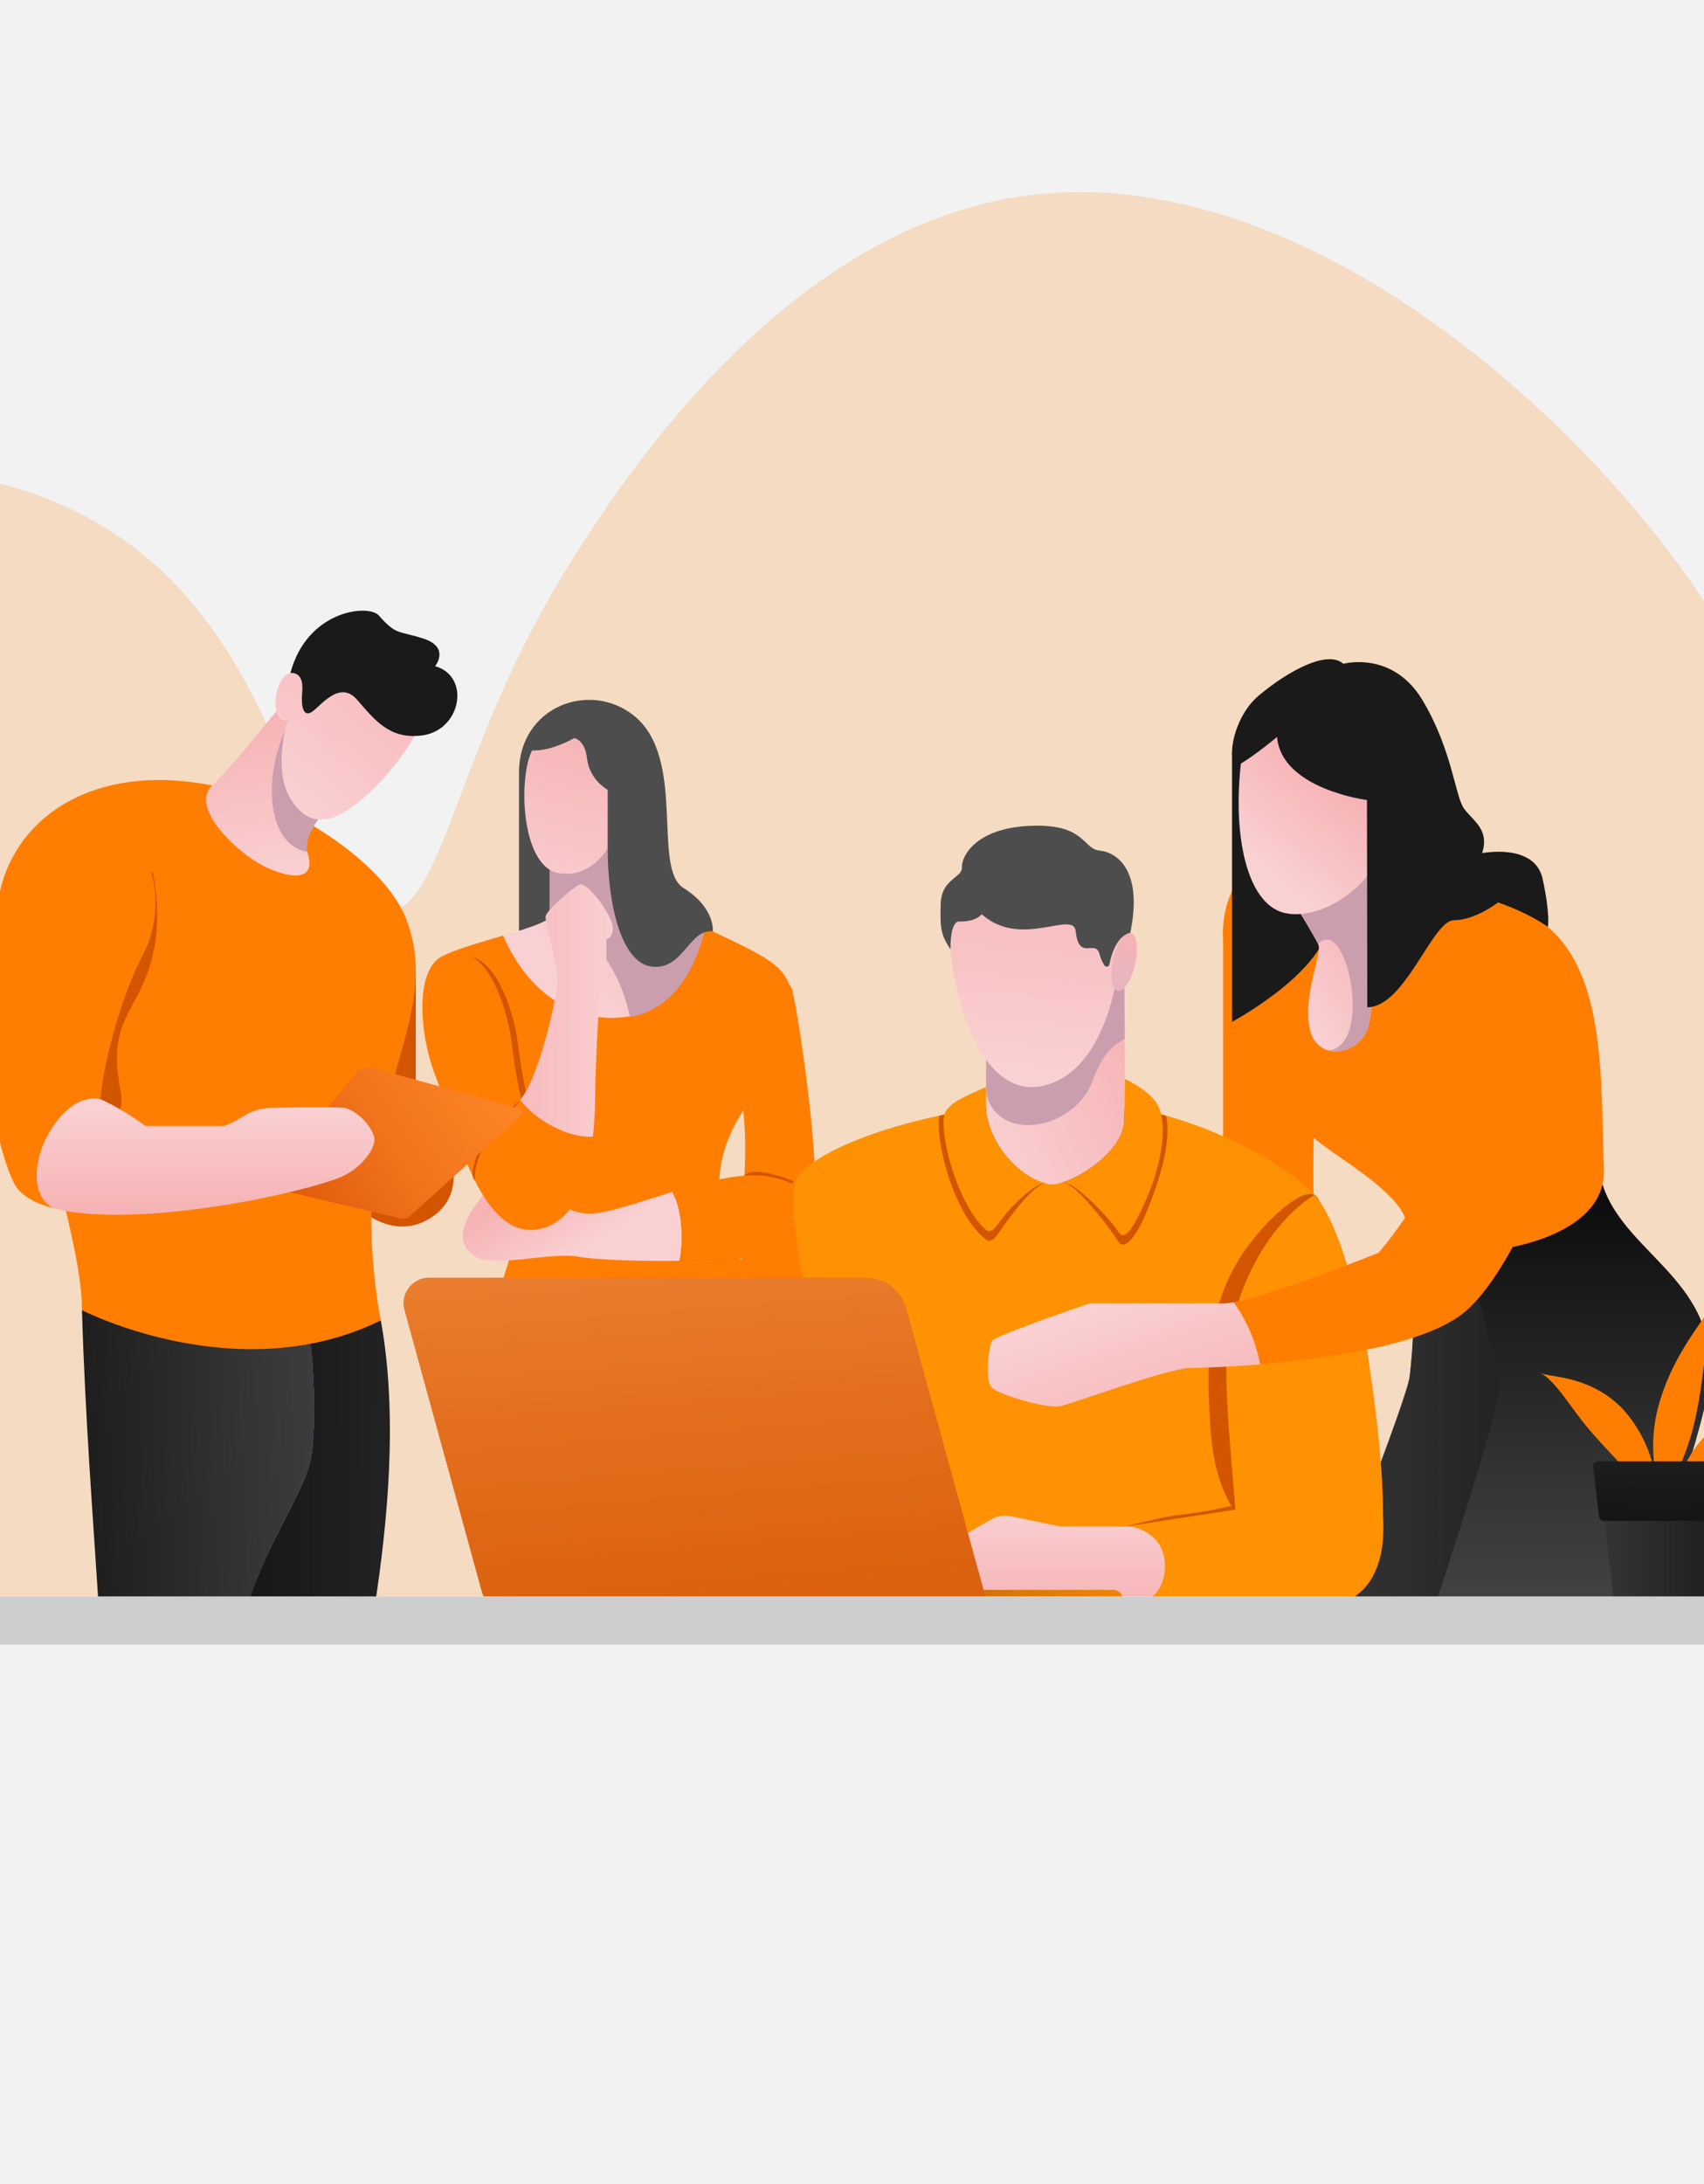 <?xml version="1.0" encoding="utf-8"?>
<!-- Generator: Adobe Illustrator 23.0.3, SVG Export Plug-In . SVG Version: 6.00 Build 0)  -->
<svg version="1.1" id="Layer_1" xmlns="http://www.w3.org/2000/svg" xmlns:xlink="http://www.w3.org/1999/xlink" x="0px" y="0px"
	 viewBox="0 0 370 474" style="enable-background:new 0 0 370 474;" xml:space="preserve">
<style type="text/css">
	.st0{fill:#F2F2F2;}
	.st1{opacity:0.2;clip-path:url(#SVGID_2_);fill:#FF7E02;}
	.st2{clip-path:url(#SVGID_2_);}
	.st3{fill:#FF7E02;}
	.st4{fill:url(#SVGID_3_);}
	.st5{fill:#CB9EAE;}
	.st6{fill:url(#SVGID_4_);}
	.st7{fill:#D35500;}
	.st8{fill:url(#SVGID_5_);}
	.st9{fill:#4D4D4D;}
	.st10{fill:url(#SVGID_6_);}
	.st11{fill:url(#SVGID_7_);}
	.st12{fill:url(#SVGID_8_);}
	.st13{fill:url(#SVGID_9_);}
	.st14{fill:#1A1A1A;}
	.st15{fill:url(#SVGID_10_);}
	.st16{fill:url(#SVGID_11_);}
	.st17{fill:#FF9203;}
	.st18{fill:url(#SVGID_12_);}
	.st19{fill:url(#SVGID_13_);}
	.st20{fill:url(#SVGID_14_);}
	.st21{fill:url(#SVGID_15_);}
	.st22{fill:url(#SVGID_16_);}
	.st23{fill:url(#SVGID_17_);}
	.st24{fill:url(#SVGID_18_);}
	.st25{fill:url(#SVGID_19_);}
	.st26{fill:url(#SVGID_20_);}
	.st27{fill:url(#SVGID_21_);}
	.st28{fill:url(#SVGID_22_);}
	.st29{fill:url(#SVGID_23_);}
	.st30{fill:url(#SVGID_24_);}
	.st31{fill:url(#SVGID_25_);}
	.st32{fill:url(#SVGID_26_);}
	.st33{fill:url(#SVGID_27_);}
	.st34{fill:#CECECE;}
</style>
<g>
	<rect class="st0" width="370" height="474"/>
	<g>
		<defs>
			<rect id="SVGID_1_" width="370" height="474"/>
		</defs>
		<clipPath id="SVGID_2_">
			<use xlink:href="#SVGID_1_"  style="overflow:visible;"/>
		</clipPath>
		<path class="st1" d="M-87.68,392.4c-16-10.44-51.46-36.89-67.58-83.74c-23.73-68.99,2.3-159.57,67.58-192.45
			c30.75-15.49,79.28-22.75,113.12,0c40.22,27.04,39.42,82.84,57.3,82.27c14.15-0.45,15.34-35.43,41.13-76.39
			c9.82-15.59,44.77-71.09,96.96-79.33c57.5-9.08,117.01,42.17,145.44,82.27c29.8,42.02,27.21,74.29,55.83,83.74
			c33.64,11.12,58.88-26.33,86.68-13.22c26.93,12.7,31.36,61.13,27.91,89.62c-8.17,67.52-70.43,104.27-80.8,110.18
			C274.7,394.35,93.51,393.37-87.68,392.4z"/>
		<g class="st2">
			<g>
				<path class="st3" d="M104.32,319.85c2.12,8.96,5.24,19.02,8.48,28.51h53.69c1.21-3.9,2.41-8.09,3.56-12.54
					c6.6-25.69-0.35-47.91-6.6-57.98c-6.25-10.07-11.63-22.05-2.1-36.73c9.53-14.68,10.43-26.11,10.43-26.11
					c-1.39-5.56-5.73-7.46-17-12.84c0,0-0.67-0.22-1.72-0.58c-2.39,9.7-7.43,17.41-16.35,18.98c-11.63,2.05-22.12-5.04-27.43-17.5
					c-5.12,1.51-10.82,3.12-13.54,4.65c0,0,14.24,30.9,16.95,48.37C115.41,273.55,97.83,292.42,104.32,319.85z"/>
				<g>
					<linearGradient id="SVGID_3_" gradientUnits="userSpaceOnUse" x1="145.195" y1="189.84" x2="122.124" y2="210.604">
						<stop  offset="0" style="stop-color:#F6B3B5"/>
						<stop  offset="1" style="stop-color:#FAD1D3"/>
					</linearGradient>
					<path class="st4" d="M136.71,220.55c8.92-1.57,13.96-9.28,16.35-18.98c-3.73-1.26-12.52-4.28-14.96-5.5
						c-3.12-1.56-2.26-14.23-2.26-14.23l-16.5,4.71c0,5.69,0,10.05,0,12.3c0,1.15-4.71,2.62-10.07,4.2
						C114.59,215.51,125.08,222.6,136.71,220.55z"/>
					<path class="st5" d="M135.84,182.04l-16.5,4.71c0,4.41,0,8.01,0,10.46c6.97,3.77,14.79,10.76,17.45,23.53
						c8.87-1.61,13.88-9.29,16.26-18.96c-3.73-1.26-12.52-4.28-14.96-5.5C134.98,194.72,135.84,182.04,135.84,182.04z"/>
				</g>
				<linearGradient id="SVGID_4_" gradientUnits="userSpaceOnUse" x1="117.867" y1="255.516" x2="127.463" y2="270.938">
					<stop  offset="0" style="stop-color:#F6B3B5"/>
					<stop  offset="1" style="stop-color:#FAD1D3"/>
				</linearGradient>
				<path class="st6" d="M146.02,258.7c-7.36,2.25-14.31,4.73-17.99,4.73c-7.29,0-18.05-10.24-23.14-3.98
					c-5.09,6.26-5.85,10.4-1.86,13.18c3.99,2.78,16.67-1.04,22.75,0.17c2.71,0.54,11.96,1.01,21.79,0.86
					C148.4,269.76,148.28,262.62,146.02,258.7z"/>
				<path class="st3" d="M172.06,215c-1.71-6.85-15.8,5.73-12.33,17.19c2.98,9.82,1.89,23.03,1.89,23.03l13.79,13.95
					C180.11,263.43,173.45,220.55,172.06,215z"/>
				<path class="st7" d="M166.25,255.36c-5.34-0.78-12.99,1.21-20.23,3.42c2.26,3.9,2.38,11,1.54,14.89
					c12.21-0.19,25.3-1.33,27.9-4.49C175.46,269.18,181.72,257.61,166.25,255.36z"/>
				<path class="st7" d="M176.41,266.74c0.22-0.74,1.15-4.19-0.77-7.35c-1.61-2.65-4.24-3.45-6.58-4.17
					c-0.62-0.19-6.26-1.91-7.49,0.05c-0.65,1.03,0.23,2.62,1.21,4.39c1.28,2.31,4.16,7.52,9.32,7.89
					C172.98,267.62,174.51,267.58,176.41,266.74z"/>
				<path class="st3" d="M166.22,255.27c-5.33-0.78-12.97,1.22-20.2,3.43c2.26,3.92,2.38,11.06,1.54,14.96
					c12.19-0.19,25.27-1.34,27.86-4.51C175.42,269.16,181.67,257.53,166.22,255.27z"/>
				<linearGradient id="SVGID_5_" gradientUnits="userSpaceOnUse" x1="127.965" y1="156.84" x2="116.891" y2="199.405">
					<stop  offset="0" style="stop-color:#F6B3B5"/>
					<stop  offset="1" style="stop-color:#FAD1D3"/>
				</linearGradient>
				<path class="st8" d="M115.54,162.89c-2.9,5.63-2.57,24.78,5.47,26.55c7.03,1.55,10.94-5.31,10.94-5.31v-12.7
					c0,0-3.96-2.06-4.51-6.93c-0.43-3.89-2.74-4.3-2.74-4.3S119.88,163.05,115.54,162.89z"/>
				<path class="st7" d="M104.32,254.78c-3.63-7.04-6.05-15.91-8.17-20.91c-4.01-9.45-4.67-22.62,0.89-25.63
					c10.24-5.05,14.58,12.31,15.28,17.34c0.69,5.04,2.08,16.81,5.9,21.03L104.32,254.78z"/>
				<path class="st3" d="M103.03,256.08c-3.63-7.31-6.05-16.53-8.17-21.74c-4.01-9.82-4.67-23.51,0.89-26.64
					c10.24-5.24,14.58,12.79,15.28,18.03c0.69,5.24,2.08,17.47,5.9,21.85L103.03,256.08z"/>
				<path class="st9" d="M148.42,192.75c-6.94-4.34,0.8-28.27-10.85-37.48c-9.59-7.58-24.88-1.88-24.88,12.44
					c0,5.83,0,25.67,0,34.32c3.79-1.18,6.65-2.28,6.65-3.17v-9.86v-0.22c-6.39-4.07-6.52-20.6-3.81-25.88
					c4.34,0.16,9.17-2.7,9.17-2.7s2.3,0.41,2.74,4.3c0.54,4.87,4.51,6.93,4.51,6.93v12.7c0,11.92,2.87,24.96,9.67,25.69
					c6.8,0.72,7.95-8.24,13.16-7.67C154.78,202.15,155.36,197.09,148.42,192.75z"/>
				<path class="st7" d="M112.93,238.78c-1.52,1.37-3.16,3-4.82,4.93c-1.83,2.13-3.07,3.59-4.06,5.81c-0.14,0.32-2.44,5.6-0.88,6.8
					c0.96,0.73,2.94-0.39,4.39-1.21c2.72-1.54,7.55-4.27,7.89-9.32C115.68,242.42,113.78,239.81,112.93,238.78z"/>
				<path class="st3" d="M112.96,238.77c-3.79,5.18-9.73,9.71-9.93,17.31c3.22,6.49,7.41,11.47,13.2,10.82
					c8.54-0.96,11.5-11.01,12.51-20.21C123.03,247.13,115.76,242.62,112.96,238.77z"/>
				<linearGradient id="SVGID_6_" gradientUnits="userSpaceOnUse" x1="105.445" y1="219.332" x2="135.162" y2="219.332">
					<stop  offset="0" style="stop-color:#F6B3B5"/>
					<stop  offset="1" style="stop-color:#FAD1D3"/>
				</linearGradient>
				<path class="st10" d="M125.85,191.99c-1.63,0.74-7.4,5.77-7.4,7.03c0,1.26,2.59,10.73,2.59,13.62s-2.65,15.46-6.12,22.91
					c-0.52,1.12-1.2,2.18-1.96,3.22c2.81,3.84,10.07,8.36,15.78,7.92c0.45-4.08,0.51-7.99,0.51-10.86c0,0,0.58-21.04,1.54-22.54
					c0.87-1.37,0.86-3.62,0.86-5.53c0-3.57,0-3.9,0-3.9s1.33-0.08,1.4-2.36c0-0.07,0-0.14,0-0.21
					C133.05,198.8,127.48,191.25,125.85,191.99z"/>
			</g>
			<g>
				<g>
					<path class="st3" d="M265.58,201.3c0,20.5,0,61.42,0,61.42s20.5,0.63,19.87,0c-0.63-0.63,0-28.53,0-28.53L265.58,201.3z"/>
					<linearGradient id="SVGID_7_" gradientUnits="userSpaceOnUse" x1="313.199" y1="367.466" x2="314.183" y2="242.329">
						<stop  offset="0" style="stop-color:#001462"/>
						<stop  offset="0.069" style="stop-color:#081E71"/>
						<stop  offset="0.252" style="stop-color:#193595"/>
						<stop  offset="0.437" style="stop-color:#2748B0"/>
						<stop  offset="0.623" style="stop-color:#3055C4"/>
						<stop  offset="0.81" style="stop-color:#365CD0"/>
						<stop  offset="1" style="stop-color:#385FD4"/>
					</linearGradient>
					<path class="st11" d="M306.09,269.27c1.69,11.5,0.63,24.59,0,29.54c-0.63,4.95-15.21,49.18-15.21,49.18h35.53l9.78-46.86
						l-12.99-35.8L306.09,269.27z"/>
					<linearGradient id="SVGID_8_" gradientUnits="userSpaceOnUse" x1="373.483" y1="306.85" x2="283.728" y2="306.85">
						<stop  offset="0.105" style="stop-color:#000000"/>
						<stop  offset="0.208" style="stop-color:#0A0A0A"/>
						<stop  offset="0.492" style="stop-color:#212121"/>
						<stop  offset="0.762" style="stop-color:#2E2E2E"/>
						<stop  offset="1" style="stop-color:#333333"/>
					</linearGradient>
					<path class="st12" d="M306.09,269.27c1.69,11.5,0.63,24.59,0,29.54c-0.63,4.95-18.12,49.55-18.12,49.55h38.44l9.78-47.23
						l-12.99-35.8L306.09,269.27z"/>
					<linearGradient id="SVGID_9_" gradientUnits="userSpaceOnUse" x1="341.462" y1="239.701" x2="341.462" y2="368.058">
						<stop  offset="0" style="stop-color:#000000"/>
						<stop  offset="0.635" style="stop-color:#343434"/>
						<stop  offset="1" style="stop-color:#4D4D4D"/>
					</linearGradient>
					<path class="st13" d="M347.96,257.08c5.23,16.41,28.69,21.71,22.22,48.21c-4.67,19.13-14.2,43.07-14.2,43.07h-44.35
						c0,0,13.91-41.7,13.91-47.23c0-5.52-8.73-33.91-8.73-33.91L347.96,257.08z"/>
					<path class="st3" d="M272.75,187.41c-5.23,2.49-10.02,13.61-5.23,24.04c4.78,10.43,5.46,8.57,7.28,16.75
						c1.81,8.19,1.1,12.72,16.08,22.93c14.98,10.2,14.53,12.93,15.21,18.14c0.68,5.22,42.86,4.08,42.18-15.42
						c-0.68-19.5,0.4-42.02-12.16-52.64C323.55,190.58,272.75,187.41,272.75,187.41z"/>
					<path class="st14" d="M267.52,163.26v58.54c0,0,21.25-11.4,21.06-22.56c-0.19-11.16-9.61-35.98-9.61-35.98H267.52z"/>
					<linearGradient id="SVGID_10_" gradientUnits="userSpaceOnUse" x1="300.778" y1="203.635" x2="279.872" y2="218.372">
						<stop  offset="0" style="stop-color:#F6B3B5"/>
						<stop  offset="0.991" style="stop-color:#FAD1D3"/>
					</linearGradient>
					<path class="st15" d="M282.44,198.39c0,0,2.83,4.58,3.79,6.55c0.96,1.97-3.3,10.67-1.89,18.13c1.4,7.46,10.64,6.19,12.7,0
						c0.62-1.87,2.27-15.1,2.27-15.1v-21.89L282.44,198.39z"/>
					<path class="st5" d="M286.23,204.94c5.97-6.69,12.15,21.64,2.36,23.08c0.02,0.01,0.05,0.01,0.07,0.01l1.4,0.16
						c2.85,0,5.89-1.88,6.97-5.11c0.62-1.87,2.27-15.1,2.27-15.1v-21.89l-16.87,12.31C282.44,198.39,285.27,202.97,286.23,204.94z"
						/>
					<linearGradient id="SVGID_11_" gradientUnits="userSpaceOnUse" x1="288.351" y1="168.456" x2="272.586" y2="187.305">
						<stop  offset="0" style="stop-color:#F6B3B5"/>
						<stop  offset="0.991" style="stop-color:#FAD1D3"/>
					</linearGradient>
					<path class="st16" d="M270,161.59c-2.9,18.01,0.29,34.61,8.97,36.58c8.68,1.97,21.13-7.53,21.13-15.91
						c0-8.38,8.39-30.21-1.16-35.19C289.39,142.09,271.85,150.12,270,161.59z"/>
					<path class="st14" d="M277.3,159.95c0,0-4.54,3.81-7.86,5.79c-3.33,1.98-2.51-9.44,3.93-14.81c6.44-5.37,14.89-9.93,18.32-6.85
						c0,0,10.73-2.97,17.24,7.99c6.51,10.96,6.97,20.78,9.02,23.52c2.06,2.74,5.48,4.45,3.88,9.59c0,0,11.42-2.28,13.13,5.59
						c1.71,7.88,1.14,10.43,1.14,10.43s-3.55-2.78-10.83-5.32c0,0-4.9,3.86-9.58,3.86c-4.68,0-10.58,18.89-18.8,18.89l-0.07-44.98
						C296.82,173.65,278.25,171.28,277.3,159.95z"/>
				</g>
				<g>
					<path class="st3" d="M173.1,255.64c-21.57,22.46-40.16,90.99-40.16,90.99h30.97l19.36-45.49L173.1,255.64z"/>
					<path class="st17" d="M285.45,259.35c-4.51-5.13-28.55-22-59.21-20.17c-27.03,1.62-48.89,9.97-53.15,16.46
						c-3.12,4.75,3.71,36.81,8.46,49.57c4.75,12.76,6.83,26.42,6.83,38c0,0,76.44-0.45,76.88,0c0.45,0.45,9.5-28.2,10.69-42.45
						C277.14,286.51,274.47,270.78,285.45,259.35z"/>
					<linearGradient id="SVGID_12_" gradientUnits="userSpaceOnUse" x1="248.911" y1="227.72" x2="209.841" y2="243.142">
						<stop  offset="0" style="stop-color:#F6B3B5"/>
						<stop  offset="0.991" style="stop-color:#FAD1D3"/>
					</linearGradient>
					<path class="st18" d="M244.09,212.58c0,0,0.38,23.76,0,30.85c-0.38,7.09-11.37,13.47-15.45,13.65
						c-4.08,0.18-13.12-5.85-14.54-15.96v-21.45L244.09,212.58z"/>
					<path class="st5" d="M244.24,225.49c-0.05-6.88-0.14-12.91-0.14-12.91l-29.99,7.09v17.59c2.5,11,19.08,7.99,23.03-2.43
						C239.4,228.86,241.33,227.09,244.24,225.49z"/>
					<linearGradient id="SVGID_13_" gradientUnits="userSpaceOnUse" x1="227.196" y1="176.648" x2="221.713" y2="234.224">
						<stop  offset="0" style="stop-color:#F6B3B5"/>
						<stop  offset="0.991" style="stop-color:#FAD1D3"/>
					</linearGradient>
					<path class="st19" d="M206.15,203.35c1.13,17.41,8.22,34.25,19.46,32.48c13.94-2.2,18.17-23.35,17.62-34.87
						c-0.55-11.52-7.12-18.73-17.11-18.74C216.62,182.21,205.2,188.61,206.15,203.35z"/>
					<linearGradient id="SVGID_14_" gradientUnits="userSpaceOnUse" x1="221.608" y1="287.438" x2="245.949" y2="202.243">
						<stop  offset="0" style="stop-color:#8CC6FF"/>
						<stop  offset="1" style="stop-color:#F6B3B5"/>
					</linearGradient>
					<path class="st20" d="M246.51,209.15c-0.75,3.47-2.43,6.1-3.77,5.88c-1.34-0.22-1.82-3.22-1.07-6.69
						c0.75-3.47,2.43-6.1,3.77-5.88C246.78,202.68,247.26,205.68,246.51,209.15z"/>
					<path class="st9" d="M206.38,206.07c-2.12-3.25-2.27-4.53-2.12-9.93c0.16-5.4,4.71-5.59,4.61-7.89c-0.1-2.31,2.85-8.5,14.86-9
						c12.02-0.5,11.3,5.01,15.02,5.37c3.72,0.36,9.49,4.18,6.68,17.84c0,0-3.27,0.31-4.55,6.92c-0.09,0.47-0.78,0.6-1.05,0.2
						c-0.37-0.56-0.79-1.38-1.1-2.53c-0.9-3.3-4.49,1.66-5.15-4.92c-0.47-4.69-11.91,3.92-20.4-3.69c0,0-1.26,1.68-4.88,1.57
						C206.22,199.94,206.38,206.07,206.38,206.07z"/>
					<g>
						<path class="st7" d="M214.1,269.05c0,0,0.99,1.26,2.84-1.56c1.85-2.82,8.17-11.39,10.36-10.54l-0.01-0.02
							c-4.45-0.92-11.91-6.7-13.19-15.81v-0.74c-3.54,0.49-6.93,1.09-10.15,1.78C203.06,247.19,206.84,263.49,214.1,269.05z"/>
						<path class="st7" d="M244.08,243.43c-0.33,6.17-8.69,11.8-13.54,13.28l0,0c2.29-0.89,10.72,10.19,12.18,12.63
							c1.46,2.44,4.14-0.86,6.81-7.68c1.94-4.95,4.93-13.47,3.68-19.49c-2.87-0.8-5.88-1.48-9.01-2.01
							C244.16,241.45,244.13,242.57,244.08,243.43z"/>
					</g>
					<path class="st7" d="M285.5,259.39c-3.08-1.63-10.9,5.82-15.24,12.06c-8.68,12.48-8.03,26.71-7.67,34.32
						c0.35,7.63,0.85,16.12,6.69,24.12c1.9,2.61,5.6,7.53,12.28,9.54c1.07,0.32,10.87,3.13,15.9-2.08
						c3.11-3.21,2.93-7.96,2.63-16.12c-0.09-2.52-0.25-2.55-1.21-10.53c-1.29-10.77-1.03-11.02-1.86-16.23
						c-0.92-5.76-1.98-10.06-2.74-13.16c-0.35-1.43-1.45-5.81-3.29-11.18c0,0-0.94-2.76-4.17-8.88
						C286.11,259.92,285.91,259.61,285.5,259.39z"/>
					<path class="st17" d="M214.1,241.12v-5.17c-4.48,1.97-8.63,3.63-9.09,6.2c-0.9,5.03,3.14,19.63,9.09,24.79
						c0,0,0.99,1.27,2.84-1.56c1.85-2.82,8.17-9.28,10.36-8.44l-0.01-0.02C222.85,256.01,215.38,250.23,214.1,241.12z"/>
					<path class="st17" d="M251.58,240.25c-1.24-2.81-5.26-5.09-7.32-6.06c-0.01,3.81-0.06,7.21-0.17,9.24
						c-0.33,6.17-8.69,11.8-13.54,13.28l0,0c2.29-0.89,10.72,8.08,12.18,10.52c1.46,2.44,3.26-0.4,6.23-7.09
						C251.97,253.32,253.6,244.82,251.58,240.25z"/>
					<path class="st7" d="M239.87,335.27c-0.84,1.59,3,5.62,6.22,7.85c6.43,4.47,13.76,4.14,17.69,3.96
						c3.93-0.18,8.31-0.44,12.43-3.45c1.34-0.98,3.88-2.88,4.92-6.33c0.17-0.55,1.61-5.6-1.07-8.19c-1.66-1.6-4.1-1.51-8.31-1.36
						c-0.12,0-0.37,0.04-0.73,0.04c-1.71,0.02-2.62-0.53-3.61-0.76c-0.89-0.2-0.88,0.08-4.5,0.77c-1.3,0.25-2.22,0.38-4.06,0.66
						c-3,0.45-2.97,0.34-4.82,0.66c-1.55,0.26-2.75,0.54-5.15,1.1c-1.87,0.43-3.41,0.82-4.5,1.1c-0.74,1.05-1.86,2.32-3.55,3.28
						C240.28,334.91,240.03,334.98,239.87,335.27z"/>
					<path class="st17" d="M300.3,328.97c0-19.7-5.74-59.18-14.84-69.62c0,0-14.25,7.62-18.76,31.78
						c-1.35,7.22,0.95,27.84,1.54,36.55L300.3,328.97z"/>
					<path class="st17" d="M244.73,348.36c0,0,36.83,0,43.24,0s13.29-5.23,12.33-19.39c-0.97-14.16-24.14-12.18-32.06-1.29
						l-23.82,3.64L244.73,348.36z"/>
					<linearGradient id="SVGID_15_" gradientUnits="userSpaceOnUse" x1="224.712" y1="349.779" x2="224.712" y2="325.767">
						<stop  offset="0" style="stop-color:#F6B3B5"/>
						<stop  offset="0.991" style="stop-color:#FAD1D3"/>
					</linearGradient>
					<path class="st21" d="M222.95,347.5l2.05-1.92l6.22,2.2c1.08,0.38,2.22,0.58,3.36,0.58h12.34c0,0,5.84-1.25,6.03-8.14
						c0.19-6.89-5.74-8.9-8.33-8.9h-13.53c-0.68,0-1.35-0.07-2.02-0.21l-9.62-2.01c-1.42-0.3-2.9-0.06-4.16,0.66l-5.45,3.13
						c-1.06,0.61-2.03,1.35-2.89,2.21l-9.9,9.92c-1.23,1.23-0.36,3.34,1.39,3.34h22.33C221.57,348.36,222.36,348.05,222.95,347.5z"
						/>
				</g>
				<g>
					<path class="st3" d="M337.61,203.68c-9.27-5.36-25.51,9.88-22.02,27.89s-16.28,40.36-16.28,40.36s-22.42,9-31.42,10.71
						c2.16,3.07,4.62,7.62,5.74,13.48c14.72-1.21,35.85-4.21,44.38-11.32c12.9-10.75,26.61-50.4,26.61-63
						C344.63,207.14,337.61,203.68,337.61,203.68z"/>
					<linearGradient id="SVGID_16_" gradientUnits="userSpaceOnUse" x1="249.983" y1="314.359" x2="239.016" y2="282.486">
						<stop  offset="0" style="stop-color:#F6B3B5"/>
						<stop  offset="0.991" style="stop-color:#FAD1D3"/>
					</linearGradient>
					<path class="st22" d="M265.55,282.92c-6.4,0-28.98,0-28.98,0s-20.7,7.01-21.24,8.21c-0.54,1.2-1.61,8.33,0,10.01
						c1.61,1.68,12.1,4.63,14.78,4.1c2.69-0.54,23.66-8.33,28.49-8.33c1.64,0,7.5-0.16,15.02-0.78c-1.12-5.86-3.58-10.41-5.74-13.48
						C266.95,282.82,266.16,282.92,265.55,282.92z"/>
				</g>
			</g>
			<path class="st7" d="M79.8,263.66c0,0,7.26,5.75,14.69,0c7.43-5.75,2.31-15.56,2.31-15.56l-17,9.06V263.66z"/>
			<polygon class="st7" points="90.28,209.81 90.28,252.78 76.31,252.78 76.31,212.16 			"/>
			<g>
				<linearGradient id="SVGID_17_" gradientUnits="userSpaceOnUse" x1="-24.348" y1="317.098" x2="186.766" y2="317.978">
					<stop  offset="0.105" style="stop-color:#000000"/>
					<stop  offset="0.208" style="stop-color:#0A0A0A"/>
					<stop  offset="0.492" style="stop-color:#212121"/>
					<stop  offset="0.762" style="stop-color:#2E2E2E"/>
					<stop  offset="1" style="stop-color:#333333"/>
				</linearGradient>
				<path class="st23" d="M67.5,316.58c-1.34,7.17-8.99,17.24-13.85,31.78h27.77c2.66-17.47,5.07-40.91,1.27-61.76H66.68
					C68.16,293.63,68.76,309.83,67.5,316.58z"/>
				<linearGradient id="SVGID_18_" gradientUnits="userSpaceOnUse" x1="-18.147" y1="303.158" x2="204.279" y2="345.856">
					<stop  offset="0.105" style="stop-color:#001462"/>
					<stop  offset="0.297" style="stop-color:#142E8A"/>
					<stop  offset="0.49" style="stop-color:#2343AA"/>
					<stop  offset="0.675" style="stop-color:#2F53C1"/>
					<stop  offset="0.849" style="stop-color:#365CCF"/>
					<stop  offset="1" style="stop-color:#385FD4"/>
				</linearGradient>
				<path class="st24" d="M40.87,315.03c0,0,3.21,15.6,5.41,33.34h7.37c4.86-14.54,12.5-24.61,13.85-31.78
					c1.26-6.75,0.66-22.95-0.82-29.97H41.53L40.87,315.03z"/>
				<linearGradient id="SVGID_19_" gradientUnits="userSpaceOnUse" x1="-28.089" y1="319.22" x2="100.252" y2="313.496">
					<stop  offset="0" style="stop-color:#000000"/>
					<stop  offset="0.635" style="stop-color:#343434"/>
					<stop  offset="1" style="stop-color:#4D4D4D"/>
				</linearGradient>
				<path class="st25" d="M66.68,286.61c-0.19-0.9-0.39-1.66-0.61-2.22H17.8c0.67,23.23,2.5,46.35,3.6,63.98h32.25
					c4.86-14.54,12.5-24.61,13.85-31.78C68.76,309.83,68.16,293.63,66.68,286.61z"/>
			</g>
			<path class="st3" d="M50.7,171.57c-28.55-7.66-47.84,5.09-51,23.39c-2.89,16.72,18.1,68.49,18.1,89.42
				c0,0,33.84,17.45,64.89,2.22c0,0-4.66-22.2,0-41.87c4.66-19.67,10.85-30.93,5.59-45.04C83.69,187.37,64.06,175.16,50.7,171.57z"
				/>
			<linearGradient id="SVGID_20_" gradientUnits="userSpaceOnUse" x1="56.207" y1="154.946" x2="60.706" y2="191.456">
				<stop  offset="0" style="stop-color:#F6B3B5"/>
				<stop  offset="1" style="stop-color:#FAD1D3"/>
			</linearGradient>
			<path class="st26" d="M61.37,152.66c0,0-10.78,13.55-15.32,17.87c-4.55,4.32,3.84,13.16,10.21,16.91
				c4.2,2.48,13.07,5.23,10.46-2.5c0,0-1.48-4.32,5.68-10.46C72.4,174.49,64.44,150.73,61.37,152.66z"/>
			<path class="st5" d="M72.4,174.49c0,0-3.69-11.01-7.01-17.43l-3.51,1.66c-4.09,8.39-4.82,24.2,4.84,26.23
				C66.72,184.94,65.24,180.62,72.4,174.49z"/>
			<linearGradient id="SVGID_21_" gradientUnits="userSpaceOnUse" x1="92.977" y1="134.7" x2="59.236" y2="172.94">
				<stop  offset="0" style="stop-color:#F6B3B5"/>
				<stop  offset="1" style="stop-color:#FAD1D3"/>
			</linearGradient>
			<path class="st27" d="M65.62,150.22c0.91-5.17-3.71-5.56-5.15-1.24c-1.65,4.93,0.17,8.34,2.06,7.21c0,0-3.68,11.13,0.95,17.83
				c4.63,6.7,10.55,4.13,17.94-3.15c6.36-6.26,10.5-13.91,11.14-16.86c1.68-7.69-6.31-13.91-13.8-13.5
				C69.6,141,65.62,150.22,65.62,150.22z"/>
			<path class="st14" d="M65.62,150.22c-0.29,3.04,0.21,5.4,2,4.36c1.79-1.04,6.03-7.16,9.89-2.73c3.86,4.43,6.99,8.55,13.85,7.82
				c8.85-0.94,10.91-12.92,3.11-15.07c0,0,3.39-4.12-2.64-6.03c-5.52-1.75-5.74-0.66-9.6-5c-2.22-2.49-15.55-1.16-19.18,12.53
				C63.05,146.1,66.07,145.48,65.62,150.22z"/>
			<path class="st7" d="M33.16,189.23c1.66,8.13,0.91,14.2,0,18.11c-2.41,10.36-7.57,12.59-7.76,21.99c-0.13,6.54,2.29,9.44,0,12.93
				c-2.29,3.49-8,5.61-11.64,3.88c-7.19-3.42-7.7-22.52-1.29-36.21C18.15,197.76,28.46,191.63,33.16,189.23z"/>
			<path class="st3" d="M21.84,238.58c0.28-5.95,3.97-21.4,9.16-31.27c5.19-9.87,2.65-22.56-4.41-27.53
				c-7.01-4.93-16.84-4.06-21.5,2.81c-12.52,18.48-8.89,60.03-2.13,74.06c1.34,2.78,4.57,4.59,8.96,5.68
				C2.41,258,11.94,236.32,21.84,238.58z"/>
			<linearGradient id="SVGID_22_" gradientUnits="userSpaceOnUse" x1="49.352" y1="271.023" x2="119.347" y2="224.103">
				<stop  offset="6.134186e-07" style="stop-color:#D14600"/>
				<stop  offset="0.198" style="stop-color:#DF5A0C"/>
				<stop  offset="0.501" style="stop-color:#F1731B"/>
				<stop  offset="0.777" style="stop-color:#FB8324"/>
				<stop  offset="1" style="stop-color:#FF8827"/>
			</linearGradient>
			<path class="st28" d="M58.67,255.51l18.76-22.7c0.81-0.98,2.12-1.39,3.34-1.05l31.82,8.77c0.78,0.22,1.02,1.21,0.42,1.76
				l-24.07,21.73c-0.51,0.46-1.21,0.64-1.88,0.48l-27.56-6.52C58.39,257.72,57.94,256.39,58.67,255.51z"/>
			<linearGradient id="SVGID_23_" gradientUnits="userSpaceOnUse" x1="44.65" y1="262.73" x2="44.65" y2="239.745">
				<stop  offset="0" style="stop-color:#F6B3B5"/>
				<stop  offset="1" style="stop-color:#FAD1D3"/>
			</linearGradient>
			<path class="st29" d="M81.18,246.53c-1.09-3.12-4.21-5.45-6.02-5.97c-1.32-0.38-11.14-0.21-16.41-0.08
				c-2.05,0.05-4.05,0.63-5.78,1.73c-1.66,1.04-3.73,2.2-4.76,2.2c-1.87,0-16.58,0-16.58,0s-4.59-3.47-9.78-5.81
				c-9.9-2.26-19.43,19.41-9.93,23.75c15.98,3.96,47.53-1.82,60.79-6.35c2.94-1,5.54-2.84,7.31-5.39
				C80.96,249.23,81.6,247.74,81.18,246.53z"/>
			<g>
				<linearGradient id="SVGID_24_" gradientUnits="userSpaceOnUse" x1="181.043" y1="358.86" x2="295.925" y2="325.493">
					<stop  offset="6.134186e-07" style="stop-color:#A54F0F"/>
					<stop  offset="0.174" style="stop-color:#C3650B"/>
					<stop  offset="0.369" style="stop-color:#DD7907"/>
					<stop  offset="0.57" style="stop-color:#F08705"/>
					<stop  offset="0.777" style="stop-color:#FB8F03"/>
					<stop  offset="1" style="stop-color:#FF9203"/>
				</linearGradient>
				<path class="st30" d="M193.71,351.96h45.41c2.6,0,4.72-2.11,4.72-4.72l0,0c0-1.19-0.96-2.15-2.15-2.15h-47.98
					c-1.19,0-2.15,0.96-2.15,2.15v2.56C191.56,351,192.52,351.96,193.71,351.96z"/>
				
					<linearGradient id="SVGID_25_" gradientUnits="userSpaceOnUse" x1="-1249.533" y1="346.929" x2="-1239.655" y2="225.924" gradientTransform="matrix(-1 0 0 1 -1096.216 0)">
					<stop  offset="3.690097e-07" style="stop-color:#DB610E"/>
					<stop  offset="0.363" style="stop-color:#E3701F"/>
					<stop  offset="1" style="stop-color:#F49445"/>
				</linearGradient>
				<path class="st31" d="M113.33,351.96h94.86c3.66,0,6.31-3.48,5.35-7.01L196.79,284c-1.08-3.95-4.67-6.68-8.76-6.68H93.17
					c-3.66,0-6.31,3.48-5.35,7.01l16.74,60.95C105.65,349.23,109.24,351.96,113.33,351.96z"/>
			</g>
			<g>
				<g>
					<g>
						<path class="st3" d="M391.56,304.78c-1.43,0.39-3.41,1.97-5.6,4.08c-2.22,2.09-4.62,4.56-7.64,6.82
							c-1.84,1.42-3.65,2.7-5.4,3.95c-1.71,1.28-3.41,2.47-4.88,3.69c-2.99,2.39-5.28,4.75-6.06,6.53c0.79-1.75,1.12-5.01,2.61-8.96
							c0.72-1.98,1.77-4.07,3.17-6.16c1.43-2.06,3.25-4.07,5.48-5.78c3.69-2.77,7.82-3.75,11.09-3.98
							C387.62,304.69,390.14,305.17,391.56,304.78z"/>
					</g>
					<g>
						<path class="st3" d="M360.79,328.52c0.14-1.77-0.72-4.6-1.3-8.34c-0.58-3.73-0.9-8.39,0.24-13.45
							c1.42-6.18,4.12-11.43,6.71-15.5c2.58-4.09,5.02-7.05,5.96-9.17c-0.94,2.12-1.44,5.93-1.98,10.59
							c-0.56,4.67-1.13,10.15-2.46,15.94c-1.07,4.74-2.78,8.75-4.28,12.12C362.17,324.07,360.93,326.75,360.79,328.52z"/>
					</g>
					<g>
						<path class="st3" d="M334.43,297.97c1.42,0.66,4.14,0.67,7.51,1.68c3.35,0.95,7.41,2.87,10.7,6.49
							c3.97,4.47,5.98,9.72,6.78,14.09c0.85,4.4,0.61,7.87,1.04,9.87c-0.43-2.03-2.27-4.99-4.88-8.12
							c-2.58-3.18-5.91-6.48-9.21-10.2c-2.74-3.01-4.8-6.05-6.75-8.62C337.7,300.59,335.87,298.64,334.43,297.97z"/>
					</g>
				</g>
				<g>
					<g>
						<linearGradient id="SVGID_26_" gradientUnits="userSpaceOnUse" x1="405.911" y1="335.172" x2="315.718" y2="335.172">
							<stop  offset="0" style="stop-color:#000000"/>
							<stop  offset="0.635" style="stop-color:#343434"/>
							<stop  offset="1" style="stop-color:#4D4D4D"/>
						</linearGradient>
						<path class="st32" d="M377.78,318.38h-28c-1.48,0-2.64,1.3-2.46,2.77l3.42,28.63c0.15,1.25,1.21,2.18,2.46,2.18h21.17
							c1.26,0,2.31-0.94,2.46-2.18l3.42-28.63C380.42,319.68,379.27,318.38,377.78,318.38z"/>
						<linearGradient id="SVGID_27_" gradientUnits="userSpaceOnUse" x1="363.189" y1="369.193" x2="364.533" y2="253.471">
							<stop  offset="0.105" style="stop-color:#000000"/>
							<stop  offset="0.208" style="stop-color:#0A0A0A"/>
							<stop  offset="0.492" style="stop-color:#212121"/>
							<stop  offset="0.762" style="stop-color:#2E2E2E"/>
							<stop  offset="1" style="stop-color:#333333"/>
						</linearGradient>
						<path class="st33" d="M345.94,318.48l1.26,10.6c0.07,0.59,0.57,1.03,1.16,1.03h30.83c0.59,0,1.09-0.44,1.16-1.03l1.26-10.6
							c0.08-0.69-0.46-1.3-1.16-1.3H347.1C346.4,317.18,345.86,317.79,345.94,318.48z"/>
					</g>
				</g>
			</g>
			<rect y="346.55" class="st0" width="370" height="127.68"/>
			<rect y="346.55" class="st34" width="370" height="10.42"/>
		</g>
	</g>
</g>
</svg>
